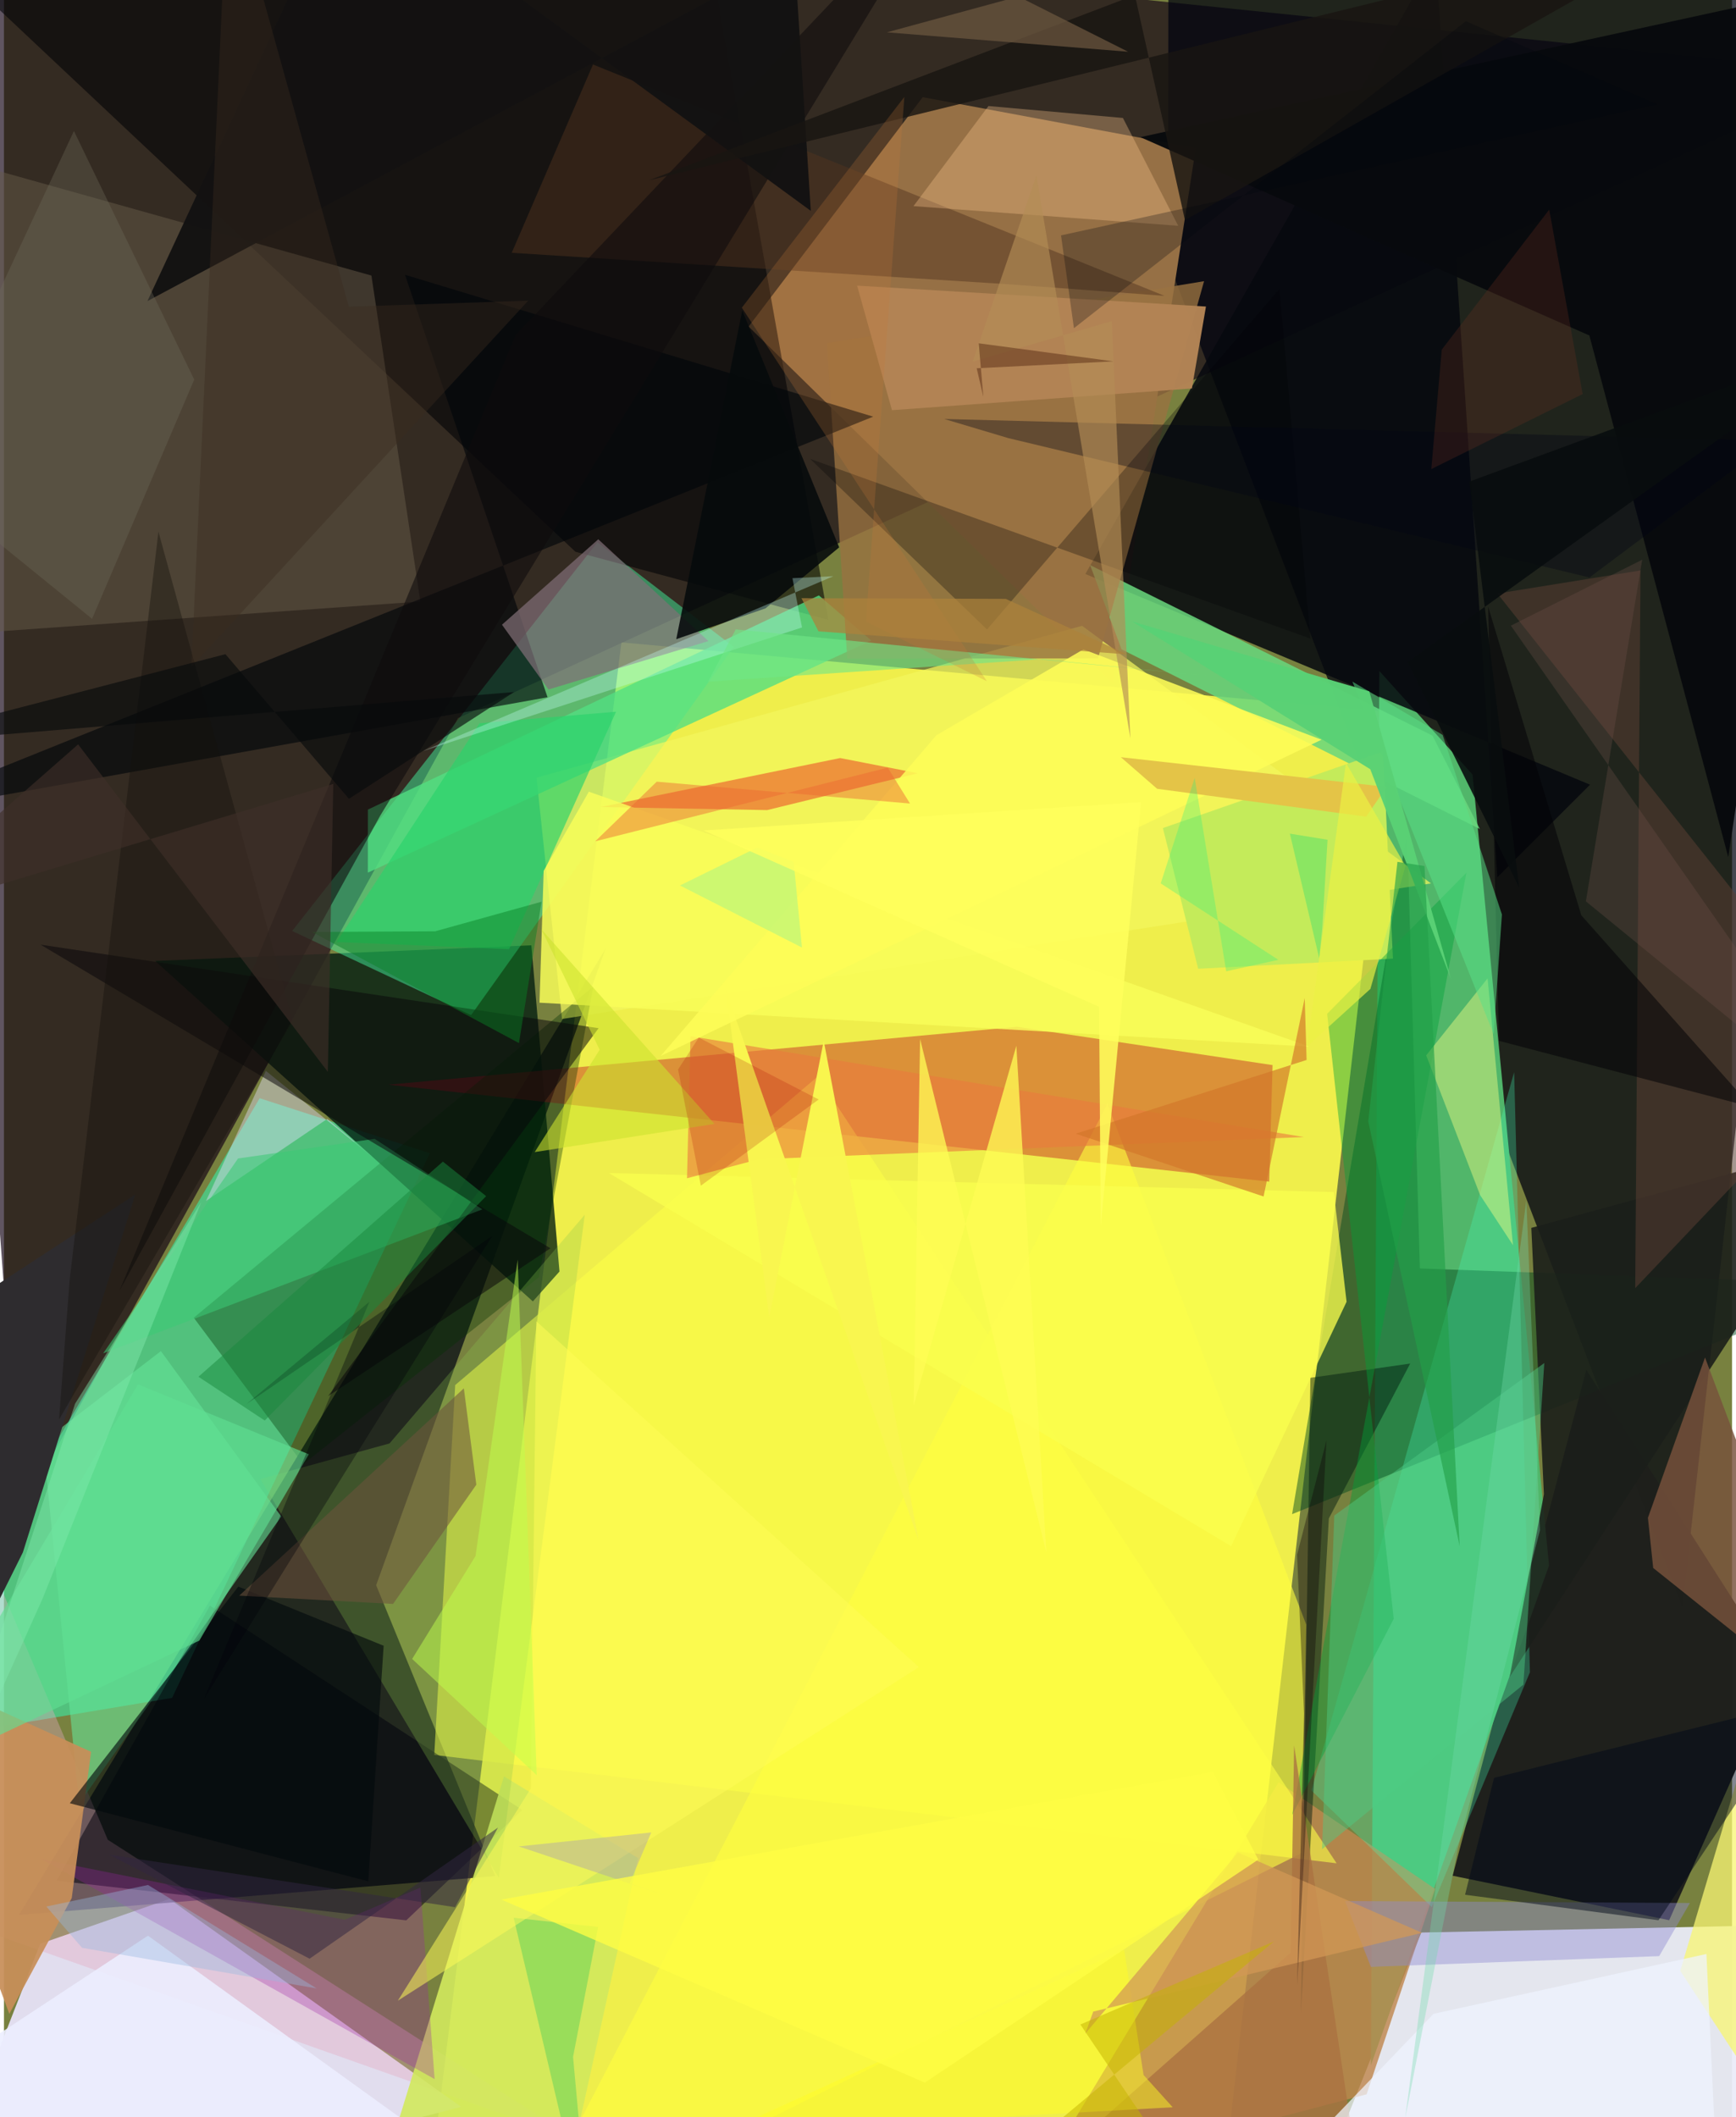 <svg xmlns="http://www.w3.org/2000/svg" width="228" height="278" viewBox="0 0 836 1024"><path fill="#78813f" d="M0 0h836v1024H0z"/><path fill="#f6f54c" fill-opacity=".937" d="M671.361 344.502l-83.586 729.851L202.322 1086l96.394-775.29z"/><path fill="#130214" fill-opacity=".671" d="M219.648 347.327L7.988 732.088-50.158-62 898 35.451z"/><path fill="#000410" fill-opacity=".733" d="M563.358-62l-.145 188.372 248.808 650.982L898 5.14z"/><path fill="#eaecf8" fill-opacity=".941" d="M685.648 934.7L898 930.33v154.084L625.057 1086z"/><path fill="#e2def0" fill-opacity=".984" d="M-39.397 1086l56.929-145.855 62.477-21.691 141.168 100.576z"/><path fill="#030812" fill-opacity=".722" d="M291.06 458.832L7.271 926.174l230.405-18.78-57.623-140.686z"/><path fill="#977146" fill-opacity=".996" d="M360.24 157.946l176.226 172.736L576.56 71.617 444.47 46.998z"/><path fill="#1e1f1c" fill-opacity=".984" d="M858.8 808.73l-53.21 120.003-104.746-21.511 64.655-244.65z"/><path fill="#51b66a" d="M710.486 374.632l-45.1-50.079-4.108 674.356 86.19-241.771z"/><path fill="#30fcb6" fill-opacity=".525" d="M-62 845.088l185.702-313.912 82.303 26.576-124.66 263.462z"/><path fill="#001c10" fill-opacity=".776" d="M73.156 464.774l181.987-7.556 13.61 157.766-12.888 14.454z"/><path fill="#06090f" fill-opacity=".863" d="M523.162 277.623l169.47-298.132 29.836 444.815 44.832-44.78z"/><path fill="#42f09d" fill-opacity=".49" d="M225.992 490.98l127.029-178.13-65.93-50.58-147.674 188.016z"/><path fill="#bf051d" fill-opacity=".396" d="M612.112 571.523l-426.181-46.898 304.164-28 123.62 18.524z"/><path fill="#000105" fill-opacity=".569" d="M334.331-62L-62-51.521l338.47 318.387 122.368 32.963z"/><path fill="#bf874d" fill-opacity=".816" d="M616.604 861.985l75.767 51.629-33.162 99.331-159.22 41.872z"/><path fill="#fbff46" fill-opacity=".6" d="M393.7 520.634l250.994 380.579-436.524-52.415L218.29 669.9z"/><path fill="#004b1e" fill-opacity=".471" d="M623.168 732.34l55.66-330.24 6.15 211.413L898 621.126z"/><path fill="#f2f65d" fill-opacity=".725" d="M690.358 427.277L269.98 492.849 257.64 376.14l263.926-73.46z"/><path fill="#645949" fill-opacity=".518" d="M177.77 133.275L-62 66.079l10.79 242.73 252.66-17.863z"/><path fill="#e5aac1" fill-opacity=".38" d="M277.198 1035.224L50.23 889.832-62 625.127l12.017 294.46z"/><path fill="#69d67c" fill-opacity=".863" d="M713.976 400.953l-22.895-45.168-165.633-82.463 15.213 40.749z"/><path fill="#51df81" fill-opacity=".788" d="M176.033 422.07l243.55-112.268-25.356-21.823L176.05 391.58z"/><path fill="#003100" fill-opacity=".353" d="M91.822 637.33L285.138 477.1l-26.343 140.694-114.067 90.376z"/><path fill="#00000d" fill-opacity=".518" d="M194.623 928.804L25.478 909.631 99.653 776.59l151.09 98.801z"/><path fill="#45febb" fill-opacity=".286" d="M690.74 922.402l-58.253-56.427 98.095-347.41 7.634 290.246z"/><path fill="#997241" fill-opacity=".788" d="M398.133 165.993l9.83 152.565 121.308-.142L580.58 136z"/><path fill="#1b1e1a" fill-opacity=".898" d="M744.981 722.706l-6.092-128.83L898 550.468 728.43 811.074z"/><path fill="#01060a" fill-opacity=".635" d="M-62 395.643l324.964-58.404-68.946-204.338 226.495 68.62z"/><path fill="#080a0d" fill-opacity=".961" d="M834.163 414.561l-67.192-252.298-217.22-95.928L898-9.48z"/><path fill="#67e599" fill-opacity=".58" d="M134.142 733.472l-97.77 138.872-17.468-175.041 57.025-43.808z"/><path fill="#d1e85d" fill-opacity=".902" d="M184.942 1045.22L241.9 859.174l64.866 39.53L265.342 1086z"/><path fill="#c4eb5a" d="M560.658 400.501l106.556-37.086 4.736 100.237-94.218 4.895z"/><path fill="#f8f572" fill-opacity=".753" d="M810.937 953.245l71.317-239.942L898 910.466V1086z"/><path fill="#e3dffe" fill-opacity=".427" d="M126.7 517.952l-28.937 62.901 58.684-39.718 22.904 19.359z"/><path fill="#021b0f" fill-opacity=".471" d="M632.024 666.404l-4.614 307.267 13.53-239.239 39.35-74.927z"/><path fill="#ffff3e" fill-opacity=".6" d="M627.772 896.284l2.236-110.509-96.205-251.87L247.503 1086z"/><path fill="#593d32" fill-opacity=".541" d="M722.467 287.058l69.253-11.17-2.557 347.145L898 508.473z"/><path fill="#8cc74e" fill-opacity=".275" d="M280.976 587.516l-94.442 110.618-62.503 17.236 115.381 192.947z"/><path fill="#01a139" fill-opacity=".416" d="M640.118 490.347l32.213 292.619-49.151 94.89 84.308-455.74z"/><path fill="#ea3c24" fill-opacity=".525" d="M288.693 390.331l80.497 1.48 72.94-17.822-37.616-7.35z"/><path fill="#b28455" fill-opacity=".98" d="M412.724 138.154l168.771 10.11-6.799 39.627-145.099 10.495z"/><path fill="#77523c" fill-opacity=".824" d="M888.659 830.968l-90.803-72.598-2.555-24.258 27.626-77.51z"/><path fill="#f9ff83" fill-opacity=".427" d="M717.736 473.21l-29.702 37.23 26.11 67.613 15.887 24.18z"/><path fill="#2e2c2f" d="M9.158 750.828l54.4-173.111L-62 659.73l25.296 183.239z"/><path fill="#51331f" fill-opacity=".471" d="M284.96 31.192l276.495 111.903-76.311-5.66-239.497-15.165z"/><path fill="#806e76" fill-opacity=".71" d="M287.512 260.837l-46.582 41.31 22.517 31.34 77.347-23.416z"/><path fill="#faff4d" fill-opacity=".765" d="M649.522 629.61l-6.19-53.053-350.69-9.207 301.026 180.5z"/><path fill="#fcc68e" fill-opacity=".333" d="M568.065 109.207l-26.74-52.155-65.06-5.773L440 99.7z"/><path fill="#060b0c" fill-opacity=".89" d="M368.416 294.236l35.64-29.492-46.89-114.616-31.928 159.016z"/><path fill="#908bd1" fill-opacity=".435" d="M648.788 919.462l12.483 31.852 139.484-5.209 14.866-25.699z"/><path fill="#2bd26b" fill-opacity=".675" d="M230.091 349.804L160.93 455.609l83.405 3.48 51.786-114.86z"/><path fill="#010005" fill-opacity=".286" d="M390.008 221.936l242.005 86.927-14.927-169.188-141.514 164.78z"/><path fill="#9a24a7" fill-opacity=".298" d="M18.064 899.114l146.78 29.432 36.623-15.6 6.873 92.641z"/><path fill="#c78e59" fill-opacity=".933" d="M42.149 847.282l-9.35 70.707-30.201 56.06L-62 800.061z"/><path fill="#3cca75" fill-opacity=".561" d="M231.438 584.93L48.006 654.557l65.23-94.245 66.081-9.503z"/><path fill="#0e0b0d" fill-opacity=".584" d="M55.944 624.177l191.613-462.129L460.086-62 182.023 394.508z"/><path fill="#e97a3d" fill-opacity=".608" d="M365.068 560.709l263.828-10.756-296.765-48.777-1.686 68.703z"/><path fill="#08070a" fill-opacity=".525" d="M264.389 603.745L17.725 456.9l269.942 40.404-130.865 177.963z"/><path fill="#c7fffa" fill-opacity=".325" d="M386.082 303.471l-183.504 59.844 198.68-84.629-19.803.964z"/><path fill="#f9fe59" fill-opacity=".839" d="M259.086 484.964l372.41 21.255-348.535-123.31-21.86 38.282z"/><path fill="#03090c" fill-opacity=".62" d="M176.267 909.95L31.85 872.16l81.533-104.774 70.3 28.603z"/><path fill="#020307" fill-opacity=".545" d="M718.006 293.373l45.077 149.335 82.305 92.713-122.167-31.998z"/><path fill="#131212" fill-opacity=".973" d="M390.332 101.993L166-62 69.406 145.631 382.453-21.688z"/><path fill="#6e6b5c" fill-opacity=".345" d="M-43.56 229.34l86.19 69.956 49.415-115.695L33.848 63.37z"/><path fill="#eceeff" fill-opacity=".89" d="M205.725 1034.37L69.662 936.23l-120.492 79.386 303.948 65.111z"/><path fill="#f9f64f" fill-opacity=".992" d="M370.236 637.228l26.342-133.875 45.963 241.887-93.29-266.295z"/><path fill="#5dd05a" fill-opacity=".494" d="M275.317 994.835l8.094 88.603-36.838-155.896 40.871 4.46z"/><path fill="#6d523d" fill-opacity=".549" d="M113.82 771.755l108.663-100.261 6.027 46.614-40.266 57.65z"/><path fill="#fefb57" fill-opacity=".522" d="M257.545 639.064l-2.69 225.995-64.296 102.604 252.07-161.329z"/><path fill="#191511" fill-opacity=".824" d="M571.33 106.476L547.114-2.374l-235.09 89.582 518.239-127.12z"/><path fill="#fdfc57" fill-opacity=".875" d="M522.203 314.076l115.192 43.695L317.703 510.75l133.416-155.163z"/><path fill="#aa7241" fill-opacity=".776" d="M510.585 1043.343l111.912-98.91 1.649-100.207L660.269 1086z"/><path fill="#59e187" fill-opacity=".51" d="M652.36 329.69l43.62 25.756 28.694 86.865-4 57.932z"/><path fill="#6e5840" fill-opacity=".702" d="M370.873-62l172.964 87.03-116.7-9.393L712.325-62z"/><path fill="#000919" fill-opacity=".486" d="M706.842 916.423l93.563 12.333 70.572-106.129-150.115 37.262z"/><path fill="#4ccd85" fill-opacity=".447" d="M643.578 733.022l-5.932 161.393 97.418-79.64 10.107-155.524z"/><path fill="#fefc54" fill-opacity=".765" d="M440.11 679.652l49.664-173.864 14.485 245.044-61.053-248.312z"/><path fill="#6fe787" fill-opacity=".612" d="M583.063 327.01L354.02 304.406l-13.385 25.29 161.394-10.902z"/><path fill="#e4c447" d="M659.012 394.992l-101.15-13.49-17.538-15.27L668.88 380.6z"/><path fill="#097f26" fill-opacity=".471" d="M260.062 436.13l-10.917 68.383-100.122-53.763 59.616-.322z"/><path fill="#000414" fill-opacity=".353" d="M767.038 279.302l-281.166-67.405-30.985-9.25 400.432 10.548z"/><path fill="#5fdf92" fill-opacity=".624" d="M147.502 703.384l-52.97 90.096L-49.49 861.6 64.874 669.564z"/><path fill="#fffd25" fill-opacity=".471" d="M348.436 1031.225l216.963-12.018-14.087-15.607-9.383-60.534z"/><path fill="#cce22e" fill-opacity=".592" d="M259.947 449.41l83.779 94.189-86.966 13.626 31.42-49.478z"/><path fill="#d29855" fill-opacity=".718" d="M526.953 972.928l-3.82 10.636 73.853-87.576 89.097 38.855z"/><path fill="#b38d56" fill-opacity=".647" d="M544.936 357.116l-45.46-272.279-30.849 90.066 67.32-19.6z"/><path fill="#eef4ff" fill-opacity=".729" d="M584.244 1086l107.34-111.98L823.6 945.081 830.245 1086z"/><path fill="#14100c" fill-opacity=".392" d="M26.65 686.547l5.158-67.763 42.924-361.596 65.031 236.415z"/><path fill="#392b20" fill-opacity=".404" d="M166.843 148.345l86.767-2.923L90.67 322.6 108.424-62z"/><path fill="#d1762a" fill-opacity=".663" d="M609.374 578.701l-90.882-30.377 111.69-35.654-.911-29.934z"/><path fill="#312540" fill-opacity=".518" d="M50.996 897.052l96.853 50.3 91.157-63.42-20.782 38.508z"/><path fill="#ebf143" fill-opacity=".671" d="M630.425 506.075l18.814-137.104 28.797 49.867-16.99 59.466z"/><path fill="#a6f387" fill-opacity=".529" d="M327.035 428.274l37.3-18.316 17.714 6.906 4 41.422z"/><path fill="#00040c" fill-opacity=".267" d="M707.213 10.258l-189.588 148.48-6.242-44.887L800.08 50.515z"/><path fill="#72544c" fill-opacity=".29" d="M765.284 435.953L898 544.393 728.999 302.618l63.53-31.898z"/><path fill="#ffff5b" fill-opacity=".867" d="M550.158 387.915l-19.585 205.16-.764-106.113-191.356-85.29z"/><path fill="#59d175" fill-opacity=".976" d="M545.653 300.522l114.846 33.868 39.512 139.076L660.99 372.06z"/><path fill="#eb6734" fill-opacity=".459" d="M438.327 388.642L315.799 378.07l-29.783 28.847 141.52-35.646z"/><path fill="#0e0106" fill-opacity=".353" d="M628.925 828.836l-3.36-76.866 14.233-55.263-14.19 263.522z"/><path fill="#a9a0af" fill-opacity=".416" d="M249.054 893.047l71.714 24.032-18.073-6.21 10.45-24.582z"/><path fill="#fffe44" fill-opacity=".784" d="M584.776 857.022L240.622 918.77l204.862 88.515L606.8 899.414z"/><path fill="#229f49" fill-opacity=".627" d="M687.213 418.876l-13.08-2.042-14.13 125.52 44.234 205.494z"/><path fill="#beff4e" fill-opacity=".494" d="M228.142 752.571l20.373-143.325 9.215 249.328-60.258-56.202z"/><path fill="#c37839" fill-opacity=".235" d="M356.965 148.807L475.51 329.49l-58.53-28.845 18.6-253.754z"/><path fill="#83eaaf" fill-opacity=".431" d="M34.392 678.942l61.079-97.604-76.817 191.944-54.067 120.062z"/><path fill="#14ef88" fill-opacity=".263" d="M616.508 464.236l-25.22 5.54-15.244-93.552-16.446 51.044z"/><path fill="#00000a" fill-opacity=".353" d="M176.8 629.624l-59.48 49.483 118.92-81.342L96.719 821.79z"/><path fill="#3e2f28" fill-opacity=".627" d="M159.311 379.16L-62 445.96l97.877-85.933 120.811 158.398z"/><path fill="#1a893e" fill-opacity=".494" d="M233.274 578.54l-20.936-16.704-118.255 104.04 32.073 21.184z"/><path fill="#ad823b" fill-opacity=".718" d="M394.047 305.366l-8.243-16.04 98.839.33 58.716 26.843z"/><path fill="#73dbad" fill-opacity=".345" d="M677.893 1024.44l25.565-130.808 39.61-153.485-6.586-159.538z"/><path fill="#070a0b" fill-opacity=".639" d="M166.887 386.339l79.925-51.628L-62 360.355l169.14-43.952z"/><path fill="#3e1102" fill-opacity=".384" d="M536.764 174.781l-65.2-8.743 2.239 25.903-3.226-13.818z"/><path fill="#682f20" fill-opacity=".29" d="M747.557 101.38l16.18 89.23-73.227 36.257 5.066-57.766z"/><path fill="#4ae26b" fill-opacity=".467" d="M636.288 463.475l1.467-14.38 2.56-42.931-18.225-2.962z"/><path fill="#99b9de" fill-opacity=".396" d="M151.256 961.718l-81.577-50.02-49.165 10.426 17.252 19.961z"/><path fill="#a00" fill-opacity=".196" d="M326.125 517.244l10.008-15.398 57.993 29.93-56.99 41.688z"/><path fill="#080d0e" fill-opacity=".898" d="M708.92 232.926l24.077 196.325-53.883-109.033L897.826 163.49z"/><path fill="#c5b301" fill-opacity=".51" d="M520.74 979.18l63.192 93.547L438.001 1086l176.383-146.983z"/></svg>